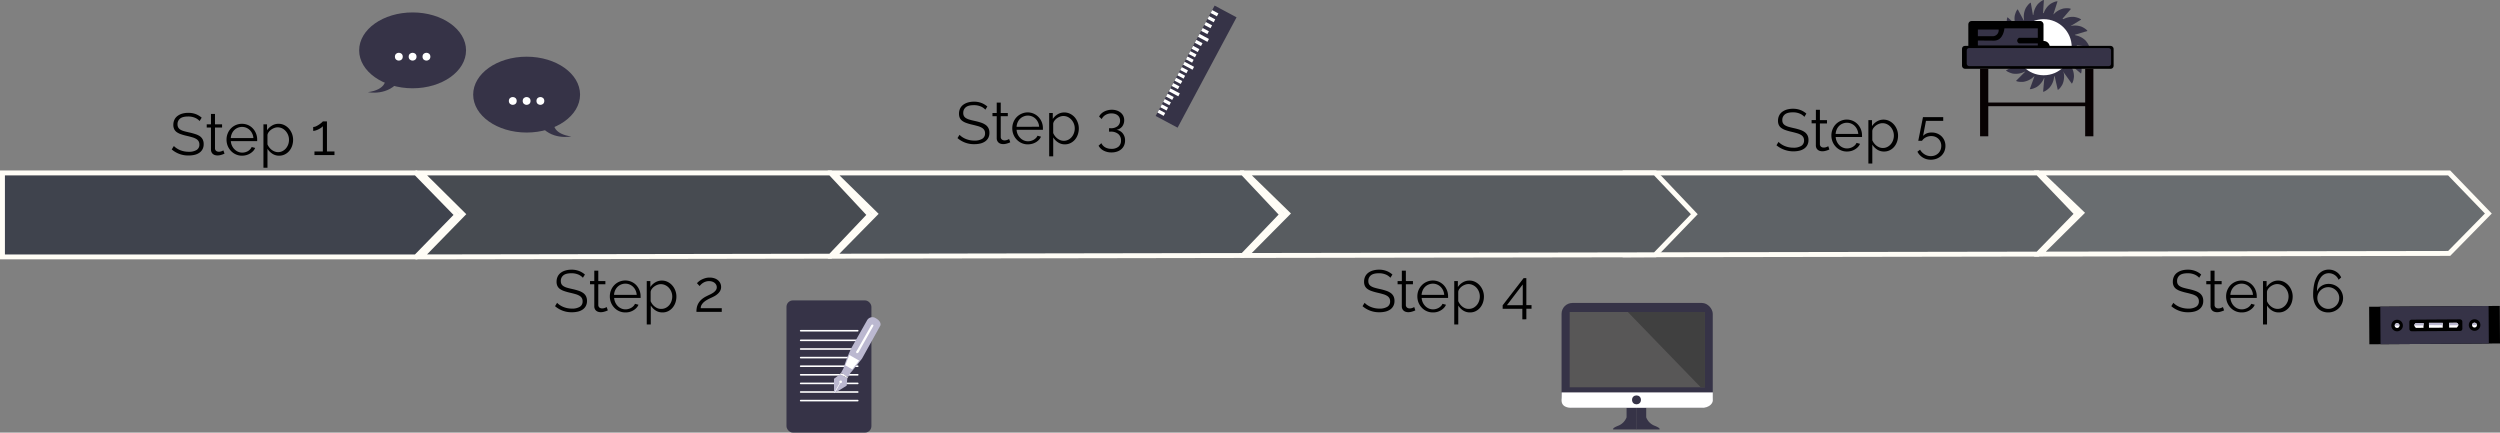 <svg xmlns="http://www.w3.org/2000/svg" viewBox="0 0 1524.05 263.73"><rect x="0" y="0" width="1524.05" height="263.73" fill="#808080" stroke="none"/><title>Asset 2</title><g id="Layer_2" data-name="Layer 2"><g id="Layer_1-2" data-name="Layer 1"><polygon points="253.61 156.61 278.57 131.02 253.61 105.43 1.5 105.43 1.5 156.61 253.61 156.61" fill="#3f434d" stroke="#fffdf6" stroke-miterlimit="10" stroke-width="3"/><polygon points="256.76 105.43 282.15 130.59 256.76 156.61 506.28 156.18 530.17 131.02 506.28 105.43 256.76 105.43" fill="#474b51" stroke="#fffdf6" stroke-miterlimit="10" stroke-width="3"/><polygon points="508.13 105.43 533.52 130.38 508.13 156.18 757.65 155.75 781.54 130.81 757.65 105.43 508.13 105.43" fill="#50555b" stroke="#fffdf6" stroke-miterlimit="10" stroke-width="3"/><polygon points="992.74 105.43 1018.14 129.96 992.74 155.33 1242.27 154.91 1266.15 130.38 1242.27 105.43 992.74 105.43" fill="#5e6266" stroke="#fffdf6" stroke-miterlimit="10" stroke-width="3"/><polygon points="759.48 105.43 784.87 130.16 759.48 155.75 1009 155.33 1032.89 130.59 1009 105.43 759.48 105.43" fill="#585c60" stroke="#fffdf6" stroke-miterlimit="10" stroke-width="3"/><polygon points="1243.54 105.43 1268.93 129.75 1243.54 154.91 1493.06 154.49 1516.95 130.17 1493.06 105.43 1243.54 105.43" fill="#696d70" stroke="#fffdf6" stroke-miterlimit="10" stroke-width="3"/><path d="M121.68,73.78a7.69,7.69,0,0,0-2.88-2,10.41,10.41,0,0,0-4.1-.76c-2.26,0-3.9.43-4.94,1.28a4.26,4.26,0,0,0-1.54,3.47,3.78,3.78,0,0,0,.41,1.89A3.64,3.64,0,0,0,109.91,79a9,9,0,0,0,2.21.94c.9.26,2,.52,3.19.79a34.88,34.88,0,0,1,3.69,1A10.65,10.65,0,0,1,121.79,83a5.65,5.65,0,0,1,1.76,2,6.08,6.08,0,0,1,.61,2.88,6.4,6.4,0,0,1-.68,3.06,6,6,0,0,1-1.91,2.16,8.31,8.31,0,0,1-2.91,1.28,15.45,15.45,0,0,1-3.71.41,15.24,15.24,0,0,1-10.26-3.7L106,89a9.09,9.09,0,0,0,1.64,1.37,12.16,12.16,0,0,0,2.12,1.14,13.73,13.73,0,0,0,2.5.75,14.18,14.18,0,0,0,2.81.27,8.73,8.73,0,0,0,4.77-1.1,3.68,3.68,0,0,0,1.71-3.33,3.74,3.74,0,0,0-.49-2,4.27,4.27,0,0,0-1.45-1.41,10.36,10.36,0,0,0-2.42-1c-1-.29-2.07-.58-3.34-.87s-2.52-.63-3.53-1a9.7,9.7,0,0,1-2.56-1.26,4.83,4.83,0,0,1-1.56-1.82,5.83,5.83,0,0,1-.53-2.61,7.28,7.28,0,0,1,.67-3.15,6.12,6.12,0,0,1,1.89-2.3,9.21,9.21,0,0,1,2.88-1.41,13.15,13.15,0,0,1,3.67-.48,12.71,12.71,0,0,1,4.56.77,12.44,12.44,0,0,1,3.61,2.18Z"/><path d="M136.87,93.65l-.63.29c-.27.12-.59.24-1,.36a9.91,9.91,0,0,1-1.23.32,6.64,6.64,0,0,1-1.44.14,5.4,5.4,0,0,1-1.51-.21,3.47,3.47,0,0,1-1.26-.67,3.15,3.15,0,0,1-.86-1.13,3.64,3.64,0,0,1-.33-1.59V77.74h-2.59V75.79h2.59V69.46h2.45v6.33h4.32v1.95h-4.32V90.48a2,2,0,0,0,.74,1.53,2.54,2.54,0,0,0,1.53.49,4.75,4.75,0,0,0,1.84-.34,9.24,9.24,0,0,0,1-.49Z"/><path d="M147.56,94.91a9,9,0,0,1-3.76-.78,9.12,9.12,0,0,1-3-2.12,9.94,9.94,0,0,1-2-3.11,10.12,10.12,0,0,1-.7-3.78,9.83,9.83,0,0,1,2.64-6.79,9.43,9.43,0,0,1,3-2.09,9.54,9.54,0,0,1,7.51,0,8.9,8.9,0,0,1,2.93,2.11,9.69,9.69,0,0,1,1.91,3.06,9.81,9.81,0,0,1,.69,3.67v.58a1.52,1.52,0,0,1,0,.39H140.72a8,8,0,0,0,.71,2.79A7.44,7.44,0,0,0,143,91.06a6.65,6.65,0,0,0,2.14,1.45,6.36,6.36,0,0,0,2.57.53,7,7,0,0,0,1.8-.25,7.44,7.44,0,0,0,1.66-.69A6.36,6.36,0,0,0,152.5,91a4.52,4.52,0,0,0,.93-1.39l2.13.58a6.28,6.28,0,0,1-1.23,1.89,8.81,8.81,0,0,1-1.83,1.47,9.18,9.18,0,0,1-2.31,1A10.3,10.3,0,0,1,147.56,94.91Zm6.92-10.73a7.59,7.59,0,0,0-.71-2.75,7.24,7.24,0,0,0-1.51-2.14,6.78,6.78,0,0,0-2.12-1.41,6.56,6.56,0,0,0-2.58-.5,6.68,6.68,0,0,0-2.59.5,6.75,6.75,0,0,0-2.14,1.41,7,7,0,0,0-1.48,2.16,8.16,8.16,0,0,0-.66,2.73Z"/><path d="M170.17,94.91A7.36,7.36,0,0,1,166,93.7a9.69,9.69,0,0,1-2.94-3v11.56H160.6V75.79h2.19v3.64a9.09,9.09,0,0,1,3-2.86,7.58,7.58,0,0,1,4-1.1,7.86,7.86,0,0,1,3.56.81,9.15,9.15,0,0,1,2.81,2.16,10.38,10.38,0,0,1,2.52,6.75,11.5,11.5,0,0,1-.61,3.74,9.52,9.52,0,0,1-1.75,3.1,8.35,8.35,0,0,1-2.7,2.1A7.59,7.59,0,0,1,170.17,94.91Zm-.68-2.16a5.87,5.87,0,0,0,2.75-.65,6.82,6.82,0,0,0,2.13-1.71A8,8,0,0,0,175.72,88a8.5,8.5,0,0,0,.46-2.79,7.76,7.76,0,0,0-.54-2.88,8,8,0,0,0-1.47-2.41A7,7,0,0,0,172,78.24a6.25,6.25,0,0,0-2.75-.61,5.49,5.49,0,0,0-2,.38,7.9,7.9,0,0,0-1.91,1,6.85,6.85,0,0,0-1.51,1.48,4,4,0,0,0-.78,1.78V88a8.82,8.82,0,0,0,1.1,1.88,8.18,8.18,0,0,0,1.51,1.49,7.32,7.32,0,0,0,1.82,1A5.77,5.77,0,0,0,169.49,92.75Z"/><path d="M203.9,92.32v2.23H191.7V92.32h5.11V76.91a3.75,3.75,0,0,1-1,.93,11.59,11.59,0,0,1-1.55.94,11,11,0,0,1-1.74.72,5.38,5.38,0,0,1-1.59.29V77.41a4.29,4.29,0,0,0,1.82-.46,14.24,14.24,0,0,0,1.87-1.08,16.92,16.92,0,0,0,1.5-1.16,3.05,3.05,0,0,0,.68-.72h2.52V92.32Z"/><path d="M600.69,66.86a7.92,7.92,0,0,0-2.88-2,10.61,10.61,0,0,0-4.11-.75c-2.25,0-3.9.42-4.93,1.27a4.3,4.3,0,0,0-1.55,3.48,3.78,3.78,0,0,0,.42,1.89,3.56,3.56,0,0,0,1.28,1.28,8.69,8.69,0,0,0,2.21.93c.9.27,2,.53,3.19.79a36.1,36.1,0,0,1,3.69,1,10.65,10.65,0,0,1,2.79,1.35,5.66,5.66,0,0,1,1.76,2,6.08,6.08,0,0,1,.61,2.88,6.52,6.52,0,0,1-.68,3.06,6.17,6.17,0,0,1-1.91,2.16,8.75,8.75,0,0,1-2.92,1.28,15.82,15.82,0,0,1-3.7.41,15.2,15.2,0,0,1-10.26-3.71l1.26-2a9.82,9.82,0,0,0,1.63,1.37,11.93,11.93,0,0,0,2.13,1.13,13,13,0,0,0,2.5.76,14.1,14.1,0,0,0,2.81.27,8.81,8.81,0,0,0,4.77-1.1,3.68,3.68,0,0,0,1.71-3.33,3.78,3.78,0,0,0-.49-2,4.19,4.19,0,0,0-1.46-1.4,10.08,10.08,0,0,0-2.41-1c-1-.28-2.07-.57-3.35-.86s-2.52-.64-3.52-1a9.7,9.7,0,0,1-2.56-1.26,4.94,4.94,0,0,1-1.57-1.82,6,6,0,0,1-.52-2.61,7.08,7.08,0,0,1,.67-3.15,6.12,6.12,0,0,1,1.89-2.3,8.8,8.8,0,0,1,2.88-1.41,13.14,13.14,0,0,1,3.67-.49,12.44,12.44,0,0,1,4.55.78,12.14,12.14,0,0,1,3.62,2.18Z"/><path d="M615.88,86.73c-.14.08-.35.17-.63.29s-.59.24-1,.36a11.93,11.93,0,0,1-1.23.33,7.33,7.33,0,0,1-1.44.14,5.35,5.35,0,0,1-1.51-.21,3.63,3.63,0,0,1-1.26-.67,3.24,3.24,0,0,1-.86-1.13,3.64,3.64,0,0,1-.33-1.59V70.82h-2.59V68.88h2.59V62.54h2.45v6.34h4.32v1.94h-4.32V83.57a2,2,0,0,0,.74,1.53,2.53,2.53,0,0,0,1.53.48,4.53,4.53,0,0,0,1.83-.34,9.41,9.41,0,0,0,1-.48Z"/><path d="M626.57,88a8.94,8.94,0,0,1-3.76-.78,9.12,9.12,0,0,1-3-2.12,9.88,9.88,0,0,1-2-3.12,10,10,0,0,1-.7-3.78,9.81,9.81,0,0,1,.7-3.72,9.5,9.5,0,0,1,1.94-3.06,9.28,9.28,0,0,1,3-2.09,9.11,9.11,0,0,1,10.44,2.11,9.64,9.64,0,0,1,1.91,3.06,9.77,9.77,0,0,1,.68,3.67v.57a1.71,1.71,0,0,1,0,.4H619.73a8,8,0,0,0,.7,2.79A7.78,7.78,0,0,0,622,84.14a6.83,6.83,0,0,0,2.15,1.46,6.35,6.35,0,0,0,2.57.52,6.57,6.57,0,0,0,1.8-.25,7.41,7.41,0,0,0,1.66-.68,6.07,6.07,0,0,0,1.36-1.06,4.68,4.68,0,0,0,.94-1.39l2.12.57a6.11,6.11,0,0,1-1.22,1.9,8.85,8.85,0,0,1-4.14,2.44A9.93,9.93,0,0,1,626.57,88Zm6.91-10.73a7.51,7.51,0,0,0-2.21-4.9,6.7,6.7,0,0,0-4.7-1.91A6.68,6.68,0,0,0,624,71a6.46,6.46,0,0,0-2.14,1.4,6.91,6.91,0,0,0-1.48,2.16,8.16,8.16,0,0,0-.66,2.74Z"/><path d="M649.18,88A7.44,7.44,0,0,1,645,86.79a9.58,9.58,0,0,1-2.94-3V95.3H639.6V68.88h2.2v3.64a9.12,9.12,0,0,1,3-2.87,7.63,7.63,0,0,1,4-1.09,7.87,7.87,0,0,1,3.57.81,9.24,9.24,0,0,1,2.81,2.15A10.08,10.08,0,0,1,657,74.64a10.32,10.32,0,0,1,.67,3.63,11.3,11.3,0,0,1-.62,3.75,9.5,9.5,0,0,1-1.74,3.1,8.49,8.49,0,0,1-2.7,2.1A7.62,7.62,0,0,1,649.18,88Zm-.68-2.16a5.9,5.9,0,0,0,2.75-.65,6.67,6.67,0,0,0,2.12-1.71,7.55,7.55,0,0,0,1.35-2.42,8.18,8.18,0,0,0,.47-2.79,7.83,7.83,0,0,0-.54-2.88A8.08,8.08,0,0,0,653.18,73,7.23,7.23,0,0,0,651,71.33a6.25,6.25,0,0,0-2.75-.61,5.65,5.65,0,0,0-2,.37,8.3,8.3,0,0,0-1.91,1,6.63,6.63,0,0,0-1.51,1.48,4,4,0,0,0-.78,1.78v5.76a8.75,8.75,0,0,0,1.1,1.87,7.34,7.34,0,0,0,1.51,1.49,7,7,0,0,0,1.82,1A5.77,5.77,0,0,0,648.5,85.84Z"/><path d="M680.64,79.14a5.91,5.91,0,0,1,3.8,2.16,6.71,6.71,0,0,1,1.42,4.35,7.27,7.27,0,0,1-.59,3,6.64,6.64,0,0,1-1.69,2.3A7.74,7.74,0,0,1,681,92.4a10.41,10.41,0,0,1-3.4.53,10,10,0,0,1-4.79-1.1,7.39,7.39,0,0,1-3.1-3l1.7-1.55a5.77,5.77,0,0,0,2.3,2.52,7.44,7.44,0,0,0,3.89.93,6.36,6.36,0,0,0,4.25-1.31,4.67,4.67,0,0,0,1.54-3.76,5,5,0,0,0-1.62-3.93A6.88,6.88,0,0,0,677,80.26h-.9V78.17h1a6.3,6.3,0,0,0,4.24-1.28,4.18,4.18,0,0,0,1.48-3.33,4.29,4.29,0,0,0-.4-1.91,3.89,3.89,0,0,0-1.09-1.38,4.74,4.74,0,0,0-1.66-.85,7.24,7.24,0,0,0-2.07-.29,7.06,7.06,0,0,0-3.62.92,5.91,5.91,0,0,0-2.36,2.54l-1.58-1.51a5.77,5.77,0,0,1,1.22-1.71,7.88,7.88,0,0,1,1.8-1.32,9.62,9.62,0,0,1,2.24-.84,10,10,0,0,1,2.52-.31,9.55,9.55,0,0,1,3,.47,7.35,7.35,0,0,1,2.39,1.31,5.91,5.91,0,0,1,1.57,2,6.09,6.09,0,0,1,.56,2.62,6.5,6.5,0,0,1-.33,2.07,5.75,5.75,0,0,1-.93,1.77,5.34,5.34,0,0,1-1.5,1.29A5.2,5.2,0,0,1,680.64,79.14Z"/><path d="M1100,71.24a7.69,7.69,0,0,0-2.88-2,10.42,10.42,0,0,0-4.11-.76c-2.25,0-3.9.43-4.93,1.28a4.27,4.27,0,0,0-1.55,3.47,3.78,3.78,0,0,0,.42,1.89,3.61,3.61,0,0,0,1.27,1.28,9.31,9.31,0,0,0,2.22.94c.9.26,2,.52,3.18.79a34.88,34.88,0,0,1,3.69,1,10.35,10.35,0,0,1,2.79,1.35,5.59,5.59,0,0,1,1.77,2,6.08,6.08,0,0,1,.61,2.88,6.52,6.52,0,0,1-.68,3.06,6.1,6.1,0,0,1-1.91,2.16,8.55,8.55,0,0,1-2.92,1.28,16.29,16.29,0,0,1-14-3.29l1.26-2.06a10.34,10.34,0,0,0,1.64,1.37,12.64,12.64,0,0,0,2.13,1.14,13.73,13.73,0,0,0,2.5.75,14.1,14.1,0,0,0,2.81.27,8.73,8.73,0,0,0,4.77-1.1,3.68,3.68,0,0,0,1.71-3.33,3.83,3.83,0,0,0-.49-2,4.21,4.21,0,0,0-1.46-1.41,10.27,10.27,0,0,0-2.41-1c-1-.29-2.08-.58-3.35-.87s-2.52-.63-3.53-1a9.63,9.63,0,0,1-2.55-1.26,4.86,4.86,0,0,1-1.57-1.82,5.84,5.84,0,0,1-.52-2.61,7.14,7.14,0,0,1,.67-3.15,6.12,6.12,0,0,1,1.89-2.3,9,9,0,0,1,2.88-1.41,13.1,13.1,0,0,1,3.67-.48,12.65,12.65,0,0,1,4.55.77,12.27,12.27,0,0,1,3.62,2.18Z"/><path d="M1115.23,91.11l-.63.29q-.42.18-1,.36a11.83,11.83,0,0,1-1.22.32,6.77,6.77,0,0,1-1.44.14,5.35,5.35,0,0,1-1.51-.21,3.63,3.63,0,0,1-1.26-.67,3.39,3.39,0,0,1-.87-1.13,3.79,3.79,0,0,1-.32-1.59V75.2h-2.59v-2H1107V66.92h2.45v6.33h4.32v2h-4.32V87.94a1.92,1.92,0,0,0,.74,1.53,2.54,2.54,0,0,0,1.53.49,4.56,4.56,0,0,0,1.83-.35,7.72,7.72,0,0,0,1-.48Z"/><path d="M1125.92,92.37a8.94,8.94,0,0,1-3.76-.78,9.12,9.12,0,0,1-3-2.12,9.77,9.77,0,0,1-2-3.11,10.12,10.12,0,0,1-.71-3.78,9.9,9.9,0,0,1,.71-3.73,9.55,9.55,0,0,1,1.94-3.06,9.28,9.28,0,0,1,3-2.09,9.13,9.13,0,0,1,10.44,2.11,9.85,9.85,0,0,1,2.59,6.73v.58a1.67,1.67,0,0,1,0,.39h-16.06a7.83,7.83,0,0,0,2.23,5,6.76,6.76,0,0,0,2.14,1.45,6.4,6.4,0,0,0,2.58.53,6.58,6.58,0,0,0,1.8-.26,6.73,6.73,0,0,0,1.65-.68,6.13,6.13,0,0,0,1.37-1.06,4.55,4.55,0,0,0,.94-1.39l2.12.58a6.25,6.25,0,0,1-1.22,1.89,8.62,8.62,0,0,1-1.84,1.47,9.11,9.11,0,0,1-2.3,1A10.36,10.36,0,0,1,1125.92,92.37Zm6.91-10.73a7.57,7.57,0,0,0-2.21-4.9,6.68,6.68,0,0,0-2.13-1.4,6.51,6.51,0,0,0-2.57-.5,6.64,6.64,0,0,0-2.59.5,6.77,6.77,0,0,0-2.15,1.4,6.88,6.88,0,0,0-1.47,2.16,8.48,8.48,0,0,0-.67,2.74Z"/><path d="M1148.53,92.37a7.37,7.37,0,0,1-4.2-1.21,9.55,9.55,0,0,1-2.93-3V99.68H1139V73.25h2.2v3.64a8.9,8.9,0,0,1,3-2.86,7.54,7.54,0,0,1,4-1.1,7.83,7.83,0,0,1,3.56.81,9.15,9.15,0,0,1,2.81,2.16,10.05,10.05,0,0,1,1.86,3.11,10.32,10.32,0,0,1,.66,3.64,11.24,11.24,0,0,1-.61,3.74,9.69,9.69,0,0,1-1.74,3.1,8.35,8.35,0,0,1-2.7,2.1A7.65,7.65,0,0,1,1148.53,92.37Zm-.69-2.16a5.91,5.91,0,0,0,2.76-.65,6.78,6.78,0,0,0,2.12-1.71,7.61,7.61,0,0,0,1.35-2.41,8.51,8.51,0,0,0,.47-2.79,7.92,7.92,0,0,0-2-5.29,7,7,0,0,0-2.21-1.66,6.25,6.25,0,0,0-2.75-.61,5.54,5.54,0,0,0-2,.38,8.09,8.09,0,0,0-1.91,1,7.07,7.07,0,0,0-1.51,1.48,3.9,3.9,0,0,0-.77,1.78v5.76a8.35,8.35,0,0,0,1.1,1.87,7.4,7.4,0,0,0,1.51,1.5,7.15,7.15,0,0,0,1.82,1A5.76,5.76,0,0,0,1147.84,90.21Z"/><path d="M1177.61,80.78a8.81,8.81,0,0,1,3.28.59,8.17,8.17,0,0,1,2.65,1.67,7.83,7.83,0,0,1,1.78,2.58,8.19,8.19,0,0,1,.65,3.29,8.55,8.55,0,0,1-.7,3.48,8,8,0,0,1-1.91,2.66,8.89,8.89,0,0,1-2.83,1.71,10.15,10.15,0,0,1-6.07.27,8.8,8.8,0,0,1-2.28-1,9.08,9.08,0,0,1-1.89-1.55,8.2,8.2,0,0,1-1.39-2l1.62-1.23a7.85,7.85,0,0,0,2.76,2.85,7.13,7.13,0,0,0,3.83,1.08,6.8,6.8,0,0,0,2.49-.45,6.21,6.21,0,0,0,2-1.28,5.71,5.71,0,0,0,1.35-2,6.51,6.51,0,0,0,.49-2.52,6.16,6.16,0,0,0-.47-2.43,5.7,5.7,0,0,0-1.3-1.89,5.83,5.83,0,0,0-1.94-1.23,6.83,6.83,0,0,0-2.41-.43,7.15,7.15,0,0,0-3.19.74,6.12,6.12,0,0,0-2.43,2.14h-2.27c0-.14.09-.47.18-1l.36-1.8c.15-.7.3-1.47.47-2.32s.34-1.71.5-2.58c.41-2,.86-4.26,1.34-6.73h12.35v2.27h-10.52l-1.76,9.18a6.5,6.5,0,0,1,2.28-1.57A7.74,7.74,0,0,1,1177.61,80.78Z"/><path d="M355.35,169.33a7.92,7.92,0,0,0-2.88-2,10.59,10.59,0,0,0-4.1-.75q-3.39,0-4.93,1.27a4.26,4.26,0,0,0-1.55,3.48,3.89,3.89,0,0,0,.41,1.89,3.64,3.64,0,0,0,1.28,1.28,8.84,8.84,0,0,0,2.21.93c.9.27,2,.53,3.19.79a34.76,34.76,0,0,1,3.69,1,10.65,10.65,0,0,1,2.79,1.35,5.59,5.59,0,0,1,1.77,2,6.2,6.2,0,0,1,.61,2.88,6.46,6.46,0,0,1-.69,3.06,6.14,6.14,0,0,1-1.9,2.16,8.75,8.75,0,0,1-2.92,1.28,16,16,0,0,1-3.71.41,15.25,15.25,0,0,1-10.26-3.71l1.26-2.05a9.91,9.91,0,0,0,1.64,1.37,11.5,11.5,0,0,0,2.12,1.13,13.22,13.22,0,0,0,2.5.76,14.18,14.18,0,0,0,2.81.27,8.81,8.81,0,0,0,4.77-1.1,3.68,3.68,0,0,0,1.71-3.33,3.87,3.87,0,0,0-.48-2,4.19,4.19,0,0,0-1.46-1.4,10.26,10.26,0,0,0-2.41-1c-1-.29-2.08-.57-3.35-.86s-2.52-.64-3.53-1a9.7,9.7,0,0,1-2.56-1.26,5,5,0,0,1-1.56-1.82,5.87,5.87,0,0,1-.52-2.61,7.21,7.21,0,0,1,.66-3.15,6.34,6.34,0,0,1,1.89-2.31,9,9,0,0,1,2.88-1.4,13.19,13.19,0,0,1,3.67-.49,12.45,12.45,0,0,1,4.56.78,12.06,12.06,0,0,1,3.62,2.18Z"/><path d="M370.54,189.2c-.14.08-.35.17-.63.29s-.59.24-1,.36a12.42,12.42,0,0,1-1.22.33,7.48,7.48,0,0,1-1.44.14,5.08,5.08,0,0,1-1.52-.22,3.45,3.45,0,0,1-1.26-.66,3.3,3.3,0,0,1-.86-1.14,3.57,3.57,0,0,1-.32-1.58V173.29h-2.6v-1.94h2.6V165h2.44v6.34h4.32v1.94h-4.32V186a2,2,0,0,0,.74,1.53,2.58,2.58,0,0,0,1.53.48,4.58,4.58,0,0,0,1.84-.34,8,8,0,0,0,1-.49Z"/><path d="M381.24,190.46a9,9,0,0,1-3.77-.77,9.27,9.27,0,0,1-3-2.12,9.88,9.88,0,0,1-2-3.12,10,10,0,0,1-.7-3.78,9.81,9.81,0,0,1,.7-3.72,9.53,9.53,0,0,1,1.95-3.06A9.34,9.34,0,0,1,385,171.8a9,9,0,0,1,2.94,2.1,10,10,0,0,1,2.59,6.74v.57a1.24,1.24,0,0,1,0,.4H374.4a7.75,7.75,0,0,0,.7,2.79,7.4,7.4,0,0,0,1.53,2.21,6.79,6.79,0,0,0,2.14,1.46,6.35,6.35,0,0,0,2.57.52,6.57,6.57,0,0,0,1.8-.25,7.7,7.7,0,0,0,1.66-.68,6.41,6.41,0,0,0,1.37-1.07,4.42,4.42,0,0,0,.93-1.38l2.13.57a6.16,6.16,0,0,1-1.23,1.89,8.3,8.3,0,0,1-1.83,1.48,9.16,9.16,0,0,1-2.31,1A9.86,9.86,0,0,1,381.24,190.46Zm6.91-10.72a7.69,7.69,0,0,0-.7-2.76,7.4,7.4,0,0,0-1.52-2.14,6.58,6.58,0,0,0-2.12-1.4,6.51,6.51,0,0,0-2.57-.51,6.7,6.7,0,0,0-2.6.51,6.56,6.56,0,0,0-2.14,1.4A6.88,6.88,0,0,0,375,177a7.94,7.94,0,0,0-.67,2.74Z"/><path d="M403.84,190.46a7.43,7.43,0,0,1-4.19-1.2,9.66,9.66,0,0,1-2.93-3v11.55h-2.45V171.35h2.19V175a9.19,9.19,0,0,1,3-2.86,7.7,7.7,0,0,1,4-1.1,7.86,7.86,0,0,1,3.56.81,9.15,9.15,0,0,1,2.81,2.16,10,10,0,0,1,1.85,3.12,10.06,10.06,0,0,1,.67,3.63,11.34,11.34,0,0,1-.61,3.75,9.48,9.48,0,0,1-1.75,3.09,8.31,8.31,0,0,1-2.7,2.11A7.59,7.59,0,0,1,403.84,190.46Zm-.68-2.16a5.84,5.84,0,0,0,2.75-.64A7.11,7.11,0,0,0,408,186a7.66,7.66,0,0,0,1.35-2.42,8.51,8.51,0,0,0,.47-2.79,7.83,7.83,0,0,0-.54-2.88,8.11,8.11,0,0,0-1.48-2.41,6.92,6.92,0,0,0-2.21-1.65,6.3,6.3,0,0,0-2.76-.62,5.71,5.71,0,0,0-2,.38,8.13,8.13,0,0,0-1.91,1,6.63,6.63,0,0,0-1.51,1.48,3.85,3.85,0,0,0-.77,1.78v5.76a8.54,8.54,0,0,0,1.09,1.87,7.65,7.65,0,0,0,1.52,1.49,7.26,7.26,0,0,0,1.81,1A5.77,5.77,0,0,0,403.16,188.3Z"/><path d="M424.54,190.1a14.79,14.79,0,0,1,.22-2.46,8.53,8.53,0,0,1,.85-2.47,9.32,9.32,0,0,1,1.8-2.36,13.16,13.16,0,0,1,3.11-2.14c.7-.36,1.42-.71,2.18-1.06a15.5,15.5,0,0,0,2.09-1.17,6.64,6.64,0,0,0,1.56-1.46,3,3,0,0,0,.61-1.89,3.3,3.3,0,0,0-.3-1.35,3.79,3.79,0,0,0-.9-1.19,4.7,4.7,0,0,0-1.48-.84,5.91,5.91,0,0,0-2.07-.33,6.08,6.08,0,0,0-2.12.35,7,7,0,0,0-1.64.81,7.2,7.2,0,0,0-1.21,1c-.33.34-.58.63-.75.84l-1.62-1.76c.14-.15.42-.41.83-.79a8.51,8.51,0,0,1,1.6-1.16,12.91,12.91,0,0,1,2.32-1,9.3,9.3,0,0,1,3-.45,9,9,0,0,1,2.95.45,6.54,6.54,0,0,1,2.2,1.24,5.31,5.31,0,0,1,1.36,1.82,5,5,0,0,1,.47,2.14,4.83,4.83,0,0,1-.65,2.56,7.18,7.18,0,0,1-1.6,1.87,10.86,10.86,0,0,1-2,1.35c-.72.37-1.37.69-1.95.95q-1.14.51-2.25,1.14a12.64,12.64,0,0,0-2,1.38,7.29,7.29,0,0,0-1.42,1.69,4,4,0,0,0-.56,2.09H440v2.23Z"/><path d="M847.62,169.33a7.92,7.92,0,0,0-2.88-2,10.56,10.56,0,0,0-4.1-.75q-3.39,0-4.93,1.27a4.29,4.29,0,0,0-1.55,3.48,3.89,3.89,0,0,0,.41,1.89,3.73,3.73,0,0,0,1.28,1.28,8.93,8.93,0,0,0,2.22.93c.9.27,2,.53,3.18.79a34.76,34.76,0,0,1,3.69,1,10.65,10.65,0,0,1,2.79,1.35,5.59,5.59,0,0,1,1.77,2,6.2,6.2,0,0,1,.61,2.88,6.46,6.46,0,0,1-.69,3.06,6.14,6.14,0,0,1-1.9,2.16,8.75,8.75,0,0,1-2.92,1.28,15.91,15.91,0,0,1-3.71.41,15.25,15.25,0,0,1-10.26-3.71l1.26-2.05a9.91,9.91,0,0,0,1.64,1.37,11.83,11.83,0,0,0,2.12,1.13,13.1,13.1,0,0,0,2.51.76,14,14,0,0,0,2.8.27,8.81,8.81,0,0,0,4.77-1.1,3.68,3.68,0,0,0,1.71-3.33,3.87,3.87,0,0,0-.48-2,4.19,4.19,0,0,0-1.46-1.4,10.26,10.26,0,0,0-2.41-1c-1-.29-2.08-.57-3.35-.86s-2.52-.64-3.53-1a9.48,9.48,0,0,1-2.55-1.26,4.94,4.94,0,0,1-1.57-1.82,5.87,5.87,0,0,1-.52-2.61,7.21,7.21,0,0,1,.66-3.15,6.34,6.34,0,0,1,1.89-2.31,9,9,0,0,1,2.88-1.4,13.21,13.21,0,0,1,3.68-.49,12.44,12.44,0,0,1,4.55.78,12.06,12.06,0,0,1,3.62,2.18Z"/><path d="M862.82,189.2c-.15.08-.36.17-.63.29s-.6.24-1,.36a12.42,12.42,0,0,1-1.22.33,7.48,7.48,0,0,1-1.44.14,5,5,0,0,1-1.51-.22,3.45,3.45,0,0,1-1.26-.66,3.33,3.33,0,0,1-.87-1.14,3.71,3.71,0,0,1-.32-1.58V173.29H852v-1.94h2.59V165h2.45v6.34h4.32v1.94h-4.32V186a2,2,0,0,0,.73,1.53,2.58,2.58,0,0,0,1.53.48,4.58,4.58,0,0,0,1.84-.34,8,8,0,0,0,1-.49Z"/><path d="M873.51,190.46a8.94,8.94,0,0,1-3.76-.77,9.27,9.27,0,0,1-3-2.12,9.9,9.9,0,0,1-2-3.12,10.24,10.24,0,0,1-.7-3.78,10,10,0,0,1,.7-3.72,9.53,9.53,0,0,1,2-3.06,9.12,9.12,0,0,1,3-2.09,9.16,9.16,0,0,1,10.44,2.1,9.85,9.85,0,0,1,2.59,6.74v.57a1.24,1.24,0,0,1,0,.4H866.67a7.78,7.78,0,0,0,2.23,5,6.79,6.79,0,0,0,2.14,1.46,6.4,6.4,0,0,0,2.58.52,6.57,6.57,0,0,0,1.8-.25,7.62,7.62,0,0,0,1.65-.68,6.17,6.17,0,0,0,1.37-1.07,4.64,4.64,0,0,0,.94-1.38l2.12.57a6.32,6.32,0,0,1-1.22,1.89,8.36,8.36,0,0,1-1.84,1.48,9.09,9.09,0,0,1-2.3,1A9.93,9.93,0,0,1,873.51,190.46Zm6.91-10.72a7.69,7.69,0,0,0-.7-2.76,7.57,7.57,0,0,0-1.51-2.14,6.62,6.62,0,0,0-2.13-1.4,6.51,6.51,0,0,0-2.57-.51,6.84,6.84,0,0,0-4.74,1.91A6.88,6.88,0,0,0,867.3,177a8.17,8.17,0,0,0-.67,2.74Z"/><path d="M896.12,190.46a7.44,7.44,0,0,1-4.2-1.2,9.66,9.66,0,0,1-2.93-3v11.55h-2.45V171.35h2.2V175a9.06,9.06,0,0,1,3-2.86,7.7,7.7,0,0,1,4-1.1,7.83,7.83,0,0,1,3.56.81,9.15,9.15,0,0,1,2.81,2.16,10.29,10.29,0,0,1,2.52,6.75,11.34,11.34,0,0,1-.61,3.75,9.48,9.48,0,0,1-1.75,3.09,8.31,8.31,0,0,1-2.7,2.11A7.57,7.57,0,0,1,896.12,190.46Zm-.69-2.16a5.91,5.91,0,0,0,2.76-.64,7.2,7.2,0,0,0,2.12-1.71,7.66,7.66,0,0,0,1.35-2.42,8.51,8.51,0,0,0,.47-2.79,7.92,7.92,0,0,0-2-5.29,6.92,6.92,0,0,0-2.21-1.65,6.27,6.27,0,0,0-2.76-.62,5.76,5.76,0,0,0-2,.38,8.13,8.13,0,0,0-1.91,1,6.84,6.84,0,0,0-1.51,1.48,3.85,3.85,0,0,0-.77,1.78v5.76a8.58,8.58,0,0,0,1.1,1.87A7.35,7.35,0,0,0,891.6,187a7.15,7.15,0,0,0,1.82,1A5.72,5.72,0,0,0,895.43,188.3Z"/><path d="M928.05,194.68v-6.41h-12v-2.16l12.78-16.56h1.66V186h3.16v2.23H930.5v6.41Zm-9.4-8.64h9.65V173.4Z"/><path d="M1340.66,169.33a7.92,7.92,0,0,0-2.88-2,10.59,10.59,0,0,0-4.1-.75c-2.26,0-3.9.42-4.94,1.27a4.28,4.28,0,0,0-1.54,3.48,3.78,3.78,0,0,0,.41,1.89,3.64,3.64,0,0,0,1.28,1.28,8.84,8.84,0,0,0,2.21.93c.9.27,2,.53,3.19.79a34.76,34.76,0,0,1,3.69,1,10.65,10.65,0,0,1,2.79,1.35,5.56,5.56,0,0,1,1.76,2,6.08,6.08,0,0,1,.61,2.88,6.45,6.45,0,0,1-.68,3.06,6.17,6.17,0,0,1-1.91,2.16,8.6,8.6,0,0,1-2.91,1.28,16,16,0,0,1-3.71.41,15.25,15.25,0,0,1-10.26-3.71l1.26-2.05a9.52,9.52,0,0,0,1.64,1.37,11.5,11.5,0,0,0,2.12,1.13,13,13,0,0,0,2.5.76,14.18,14.18,0,0,0,2.81.27,8.81,8.81,0,0,0,4.77-1.1,3.68,3.68,0,0,0,1.71-3.33,3.78,3.78,0,0,0-.49-2,4.15,4.15,0,0,0-1.45-1.4,10.35,10.35,0,0,0-2.42-1c-1-.29-2.07-.57-3.34-.86s-2.52-.64-3.53-1a9.7,9.7,0,0,1-2.56-1.26,4.91,4.91,0,0,1-1.56-1.82,5.86,5.86,0,0,1-.53-2.61,7.22,7.22,0,0,1,.67-3.15,6.15,6.15,0,0,1,1.89-2.31,9,9,0,0,1,2.88-1.4,13.14,13.14,0,0,1,3.67-.49,12.49,12.49,0,0,1,4.56.78,12.06,12.06,0,0,1,3.62,2.18Z"/><path d="M1355.85,189.2c-.14.08-.35.17-.63.29s-.59.24-1,.36a11.93,11.93,0,0,1-1.23.33,7.33,7.33,0,0,1-1.44.14,5.06,5.06,0,0,1-1.51-.22,3.45,3.45,0,0,1-1.26-.66,3.18,3.18,0,0,1-.86-1.14,3.57,3.57,0,0,1-.33-1.58V173.29h-2.59v-1.94h2.59V165h2.45v6.34h4.32v1.94h-4.32V186a2,2,0,0,0,.74,1.53,2.53,2.53,0,0,0,1.53.48,4.58,4.58,0,0,0,1.84-.34,7.61,7.61,0,0,0,1-.49Z"/><path d="M1366.54,190.46a9,9,0,0,1-3.76-.77,9.27,9.27,0,0,1-3-2.12,9.88,9.88,0,0,1-2-3.12,10,10,0,0,1-.7-3.78,9.81,9.81,0,0,1,.7-3.72,9.67,9.67,0,0,1,1.94-3.06,9.12,9.12,0,0,1,3-2.09,9.43,9.43,0,0,1,7.51,0,8.88,8.88,0,0,1,2.93,2.1,9.69,9.69,0,0,1,1.91,3.06,9.87,9.87,0,0,1,.69,3.68v.57a1.62,1.62,0,0,1,0,.4H1359.7a8,8,0,0,0,.71,2.79,7.4,7.4,0,0,0,1.53,2.21,6.67,6.67,0,0,0,2.14,1.46,6.35,6.35,0,0,0,2.57.52,6.57,6.57,0,0,0,1.8-.25,7.92,7.92,0,0,0,1.66-.68,6.41,6.41,0,0,0,1.37-1.07,4.6,4.6,0,0,0,.93-1.38l2.13.57a6.16,6.16,0,0,1-1.23,1.89,8.54,8.54,0,0,1-1.83,1.48,9.16,9.16,0,0,1-2.31,1A9.88,9.88,0,0,1,1366.54,190.46Zm6.92-10.72a7.69,7.69,0,0,0-.71-2.76,7.38,7.38,0,0,0-1.51-2.14,6.7,6.7,0,0,0-4.7-1.91,6.68,6.68,0,0,0-2.59.51,6.56,6.56,0,0,0-2.14,1.4,7.08,7.08,0,0,0-1.48,2.16,8.16,8.16,0,0,0-.66,2.74Z"/><path d="M1389.15,190.46a7.43,7.43,0,0,1-4.19-1.2,9.8,9.8,0,0,1-2.94-3v11.55h-2.44V171.35h2.19V175a9.19,9.19,0,0,1,3-2.86,7.67,7.67,0,0,1,4-1.1,7.86,7.86,0,0,1,3.56.81,9.15,9.15,0,0,1,2.81,2.16,10,10,0,0,1,1.85,3.12,10.06,10.06,0,0,1,.67,3.63,11.61,11.61,0,0,1-.61,3.75,9.48,9.48,0,0,1-1.75,3.09,8.52,8.52,0,0,1-2.7,2.11A7.59,7.59,0,0,1,1389.15,190.46Zm-.68-2.16a5.87,5.87,0,0,0,2.75-.64,7.11,7.11,0,0,0,2.13-1.71,8.07,8.07,0,0,0,1.35-2.42,8.5,8.5,0,0,0,.46-2.79,7.83,7.83,0,0,0-.54-2.88,8.08,8.08,0,0,0-1.47-2.41,7,7,0,0,0-2.22-1.65,6.26,6.26,0,0,0-2.75-.62,5.71,5.71,0,0,0-2,.38,7.93,7.93,0,0,0-1.91,1,6.63,6.63,0,0,0-1.51,1.48,4,4,0,0,0-.78,1.78v5.76a9,9,0,0,0,1.1,1.87,7.88,7.88,0,0,0,1.51,1.49,7.32,7.32,0,0,0,1.82,1A5.77,5.77,0,0,0,1388.47,188.3Z"/><path d="M1428.39,181.68a8.47,8.47,0,0,1-.7,3.44,8.66,8.66,0,0,1-1.93,2.79,9,9,0,0,1-2.88,1.87,9.14,9.14,0,0,1-3.56.68,9.23,9.23,0,0,1-3.71-.73,8.35,8.35,0,0,1-2.9-2.11,9.9,9.9,0,0,1-1.89-3.37,13.91,13.91,0,0,1-.68-4.48,30.09,30.09,0,0,1,.68-6.78,15.46,15.46,0,0,1,1.93-4.83,8.24,8.24,0,0,1,3-2.86,8,8,0,0,1,3.85-.94,8.42,8.42,0,0,1,4.57,1.26,8,8,0,0,1,3.06,3.5l-1.58,1.44a6.45,6.45,0,0,0-6-4,5.68,5.68,0,0,0-2.88.76,6.56,6.56,0,0,0-2.21,2.18A11.81,11.81,0,0,0,1413,173a19.34,19.34,0,0,0-.52,4.71,6.77,6.77,0,0,1,2.71-3.38,7.85,7.85,0,0,1,4.38-1.26,8.87,8.87,0,0,1,6.23,2.5,8.69,8.69,0,0,1,1.87,2.76A8.5,8.5,0,0,1,1428.39,181.68Zm-9,6.62a6.43,6.43,0,0,0,2.58-.52,7,7,0,0,0,2.12-1.42,6.59,6.59,0,0,0,1.44-2.11,6.35,6.35,0,0,0,.52-2.57,6.2,6.2,0,0,0-.54-2.57,6.65,6.65,0,0,0-1.46-2.11,7,7,0,0,0-2.12-1.42,6.64,6.64,0,0,0-5.15,0,7,7,0,0,0-2.12,1.42,6.59,6.59,0,0,0-1.44,2.11,6.35,6.35,0,0,0-.52,2.57,6.16,6.16,0,0,0,.54,2.56,7.11,7.11,0,0,0,1.45,2.1,6.91,6.91,0,0,0,2.13,1.44A6.35,6.35,0,0,0,1419.39,188.3Z"/><path d="M235,48.59s.37,6.07-10.7,7.59c0,0,12.61,2.66,19.49-7.59S235,48.59,235,48.59Z" fill="#363347"/><ellipse cx="251.53" cy="30.7" rx="32.58" ry="23.12" fill="#363347"/><circle cx="243.14" cy="34.56" r="2.39" fill="#fff"/><circle cx="251.53" cy="34.56" r="2.39" fill="#fff"/><circle cx="259.97" cy="34.56" r="2.39" fill="#fff"/><path d="M337.57,75.58s-.36,6.08,10.7,7.6c0,0-12.6,2.66-19.48-7.6S337.57,75.58,337.57,75.58Z" fill="#363347"/><ellipse cx="321.04" cy="57.68" rx="32.58" ry="23.12" fill="#363347"/><circle cx="329.43" cy="61.54" r="2.39" fill="#fff"/><circle cx="321.04" cy="61.54" r="2.39" fill="#fff"/><circle cx="312.6" cy="61.54" r="2.39" fill="#fff"/><rect x="479.45" y="183.13" width="51.78" height="80.59" rx="3.93" ry="3.93" fill="#363347"/><path d="M488.13,201.13h34.74a.49.49,0,0,1,.5.49h0a.49.49,0,0,1-.5.49H488.13a.49.49,0,0,1-.49-.49h0A.49.49,0,0,1,488.13,201.13Z" fill="#fff"/><path d="M488.13,207h34.74a.49.49,0,0,1,.5.49h0a.49.49,0,0,1-.5.49H488.13a.49.49,0,0,1-.49-.49h0A.49.49,0,0,1,488.13,207Z" fill="#fff"/><path d="M488.13,212.27h34.74a.49.49,0,0,1,.5.49h0a.49.49,0,0,1-.5.49H488.13a.49.49,0,0,1-.49-.49h0A.49.49,0,0,1,488.13,212.27Z" fill="#fff"/><path d="M488.13,217.51h34.74a.5.5,0,0,1,.5.5h0a.49.49,0,0,1-.5.49H488.13a.49.49,0,0,1-.49-.49h0A.49.49,0,0,1,488.13,217.51Z" fill="#fff"/><path d="M488.13,222.76h34.74a.49.49,0,0,1,.5.49h0a.49.49,0,0,1-.5.49H488.13a.49.49,0,0,1-.49-.49h0A.49.49,0,0,1,488.13,222.76Z" fill="#fff"/><path d="M488.13,228h34.74a.49.49,0,0,1,.5.49h0a.49.49,0,0,1-.5.49H488.13a.49.49,0,0,1-.49-.49h0A.49.49,0,0,1,488.13,228Z" fill="#fff"/><path d="M488.13,233.25h34.74a.49.49,0,0,1,.5.49h0a.49.49,0,0,1-.5.49H488.13a.49.49,0,0,1-.49-.49h0A.49.49,0,0,1,488.13,233.25Z" fill="#fff"/><path d="M488.13,238.49h34.74a.49.49,0,0,1,.5.49h0a.49.49,0,0,1-.5.49H488.13a.49.49,0,0,1-.49-.49h0A.49.49,0,0,1,488.13,238.49Z" fill="#fff"/><path d="M488.13,243.73h34.74a.5.5,0,0,1,.5.5h0a.49.49,0,0,1-.5.49H488.13a.49.49,0,0,1-.49-.49h0A.49.49,0,0,1,488.13,243.73Z" fill="#fff"/><path d="M512.69,227.35l1.57-2.93a79.72,79.72,0,0,1,4.91-12.52l9.39-16.59a3.72,3.72,0,0,1,5.43-1.25c3.65,2.09,2.71,4.38,2.71,4.38l-11.17,20.12s-4.38,5.76-7.08,8.79l-1.46,2.5Z" fill="#bbb8d0"/><polygon points="512.17 228.08 508.42 230.9 508.42 239.24 508.89 239.56 516.14 235.12 516.56 230.48 512.17 228.08" fill="#bbb8d0"/><path d="M508.52,239.35l3.39-5.85s-1-1.77,1-1.51c0,0,1.32,1.36-.62,1.57l-3.45,6.1Z" fill="#fff"/><polygon points="512.12 227.97 512.59 227.45 516.87 229.85 516.61 230.53 512.12 227.97" fill="#fff"/><polygon points="515.3 222.71 517.75 216.39 523.75 219.83 519.53 225.16 515.3 222.71" fill="#fff"/><path d="M522.29,213.84l8.77-15.45a.83.83,0,0,1,1.08-.47h0c.84.26-.26,1.72-.26,1.72l-8.4,15a1.31,1.31,0,0,1-1.2.68S521.46,214.72,522.29,213.84Z" fill="#fff"/><rect x="691.05" y="33.05" width="76.28" height="15.17" transform="translate(349.65 664.59) rotate(-61.88)" fill="#363347"/><line x1="742.3" y1="9.07" x2="738.53" y2="7.05" fill="none" stroke="#fff" stroke-miterlimit="10" stroke-width="2"/><line x1="740.36" y1="12.69" x2="736.6" y2="10.68" fill="none" stroke="#fff" stroke-miterlimit="10" stroke-width="2"/><line x1="738.43" y1="16.32" x2="734.66" y2="14.31" fill="none" stroke="#fff" stroke-miterlimit="10" stroke-width="2"/><line x1="736.49" y1="19.95" x2="732.72" y2="17.94" fill="none" stroke="#fff" stroke-miterlimit="10" stroke-width="2"/><line x1="736.53" y1="24.63" x2="730.78" y2="21.56" fill="none" stroke="#fff" stroke-miterlimit="10" stroke-width="2"/><line x1="732.61" y1="27.2" x2="728.84" y2="25.19" fill="none" stroke="#fff" stroke-miterlimit="10" stroke-width="2"/><line x1="730.67" y1="30.83" x2="726.9" y2="28.82" fill="none" stroke="#fff" stroke-miterlimit="10" stroke-width="2"/><line x1="728.94" y1="34.08" x2="725.17" y2="32.06" fill="none" stroke="#fff" stroke-miterlimit="10" stroke-width="2"/><line x1="727.2" y1="37.32" x2="723.44" y2="35.3" fill="none" stroke="#fff" stroke-miterlimit="10" stroke-width="2"/><line x1="727.45" y1="41.62" x2="721.7" y2="38.55" fill="none" stroke="#fff" stroke-miterlimit="10" stroke-width="2"/><line x1="723.74" y1="43.8" x2="719.97" y2="41.79" fill="none" stroke="#fff" stroke-miterlimit="10" stroke-width="2"/><line x1="722.01" y1="47.05" x2="718.24" y2="45.03" fill="none" stroke="#fff" stroke-miterlimit="10" stroke-width="2"/><line x1="720.27" y1="50.29" x2="716.5" y2="48.28" fill="none" stroke="#fff" stroke-miterlimit="10" stroke-width="2"/><line x1="718.54" y1="53.53" x2="714.77" y2="51.52" fill="none" stroke="#fff" stroke-miterlimit="10" stroke-width="2"/><line x1="718.79" y1="57.83" x2="713.04" y2="54.76" fill="none" stroke="#fff" stroke-miterlimit="10" stroke-width="2"/><line x1="715.07" y1="60.02" x2="711.3" y2="58" fill="none" stroke="#fff" stroke-miterlimit="10" stroke-width="2"/><line x1="713.34" y1="63.26" x2="709.57" y2="61.25" fill="none" stroke="#fff" stroke-miterlimit="10" stroke-width="2"/><line x1="711.61" y1="66.5" x2="707.84" y2="64.49" fill="none" stroke="#fff" stroke-miterlimit="10" stroke-width="2"/><line x1="709.87" y1="69.75" x2="706.11" y2="67.73" fill="none" stroke="#fff" stroke-miterlimit="10" stroke-width="2"/><path d="M991.59,245.87v8.53a8.93,8.93,0,0,1-5.16,5.16c-4,1.57-2.92,2.25-2.92,2.25h14.11V245.87Z" fill="#363347"/><path d="M1003.56,245.87v8.53a8.87,8.87,0,0,0,5.16,5.16c4,1.57,2.92,2.25,2.92,2.25H997.5V245.87Z" fill="#363347"/><rect x="951.96" y="184.69" width="92.17" height="63.89" rx="6.61" ry="6.61" fill="#363347"/><path d="M952,239.22h92.18v4.88s0,3.5-5.33,4.5H958.57s-6.61.63-6.61-4.5Z" fill="#fff"/><rect x="956.92" y="190.2" width="82.44" height="45.9" fill="#585757"/><polygon points="992.35 190.2 1036.79 236.1 1039.36 236.1 1039.36 190.2 992.35 190.2" fill="#404040"/><circle cx="997.64" cy="243.77" r="2.71" fill="#363347"/><circle cx="1246.27" cy="27.73" r="19.77" fill="#363347"/><path d="M1239.57,10.23a11.73,11.73,0,0,1,2.78-7.78S1244.52.22,1246,0l-.58,9Z" fill="#363347"/><path d="M1245.54,9.18a11.76,11.76,0,0,1,4.59-6.89s2.64-1.63,4.18-1.47l-2.75,8.6Z" fill="#363347"/><path d="M1251.15,9.69a11.72,11.72,0,0,1,6.92-4.53s3.07-.47,4.42.28l-5.9,6.83Z" fill="#363347"/><path d="M1256.6,12.51a11.69,11.69,0,0,1,8-2.18s3.07.5,4.13,1.62L1261,16.64Z" fill="#363347"/><path d="M1234.12,13.08a11.72,11.72,0,0,1,.88-8.23s1.59-2.67,3-3.24l1.54,8.89Z" fill="#363347"/><path d="M1230,17.74a11.8,11.8,0,0,1-1.79-8.08s.66-3,1.83-4l4.3,7.94Z" fill="#363347"/><path d="M1264.21,33.53a11.72,11.72,0,0,1,4.62,6.86s.5,3.07-.23,4.43L1261.7,39Z" fill="#363347"/><path d="M1261.52,39a11.73,11.73,0,0,1,2.81,7.77s-.26,3.1-1.3,4.24l-5.28-7.32Z" fill="#363347"/><path d="M1257.77,43.17a11.75,11.75,0,0,1-.45,8.26s-1.45,2.75-2.86,3.4l-2-8.81Z" fill="#363347"/><path d="M1252.27,45.89a11.76,11.76,0,0,1-3,7.72s-2.22,2.17-3.76,2.35l.81-9Z" fill="#363347"/><path d="M1265.16,27.46a11.71,11.71,0,0,1,6.1,5.59s1.2,2.86.81,4.37l-8.07-4Z" fill="#363347"/><path d="M1263.87,21.36a11.71,11.71,0,0,1,7.55,3.36s2.06,2.33,2.17,3.86l-8.95-1.25Z" fill="#363347"/><path d="M1260.7,16.37a11.74,11.74,0,0,1,8.26-.1s2.85,1.26,3.59,2.62l-8.65,2.58Z" fill="#363347"/><path d="M1230.65,38.89a11.72,11.72,0,0,1-8.26-.4s-2.76-1.43-3.41-2.83l8.79-2Z" fill="#363347"/><path d="M1227.9,33.48a11.72,11.72,0,0,1-7.91-2.39s-2.33-2.06-2.62-3.57l9,.14Z" fill="#363347"/><path d="M1226.77,28a11.7,11.7,0,0,1-6.34-5.31s-1.35-2.8-1-4.31l8.26,3.66Z" fill="#363347"/><path d="M1227.88,21.93a11.76,11.76,0,0,1-4.41-7s-.41-3.08.36-4.42l6.73,6Z" fill="#363347"/><path d="M1235,43.28a11.76,11.76,0,0,1-8.12,1.55s-3-.75-4-1.95l8.05-4.06Z" fill="#363347"/><path d="M1240.61,45.89a11.7,11.7,0,0,1-7.2,4s-3.1.26-4.4-.58l6.35-6.41Z" fill="#363347"/><path d="M1246.51,46.33a11.72,11.72,0,0,1-4.87,6.69s-2.71,1.52-4.24,1.31l3.1-8.49Z" fill="#363347"/><circle cx="1245.87" cy="28.78" r="17.1" fill="#fff"/><circle cx="1245.87" cy="28.7" r="3.73"/><rect x="1196.08" y="27.97" width="92.43" height="13.97" rx="1.76" ry="1.76"/><rect x="1199.93" y="12.8" width="45.83" height="18.26" rx="1.98" ry="1.98"/><rect x="1198.97" y="29.3" width="87.98" height="11" rx="1.38" ry="1.38" fill="#363347"/><path d="M1205.75,18v4.08H1215a3.64,3.64,0,0,0,3.42-4.08Z" fill="#363347"/><path d="M1205.75,25.2v2.5h36.54V26.45h-11.51s-2.42-1.5,0-3.42h11.51V17.27h-20.35s-.51,7.43-6.26,7.51l-9.93-.08Z" fill="#363347"/><rect x="1207.09" y="41.93" width="5.01" height="41.16" fill="#070102"/><rect x="1271.16" y="41.93" width="5.01" height="41.16" fill="#070102"/><rect x="1209.59" y="62.51" width="64" height="2.23" fill="#070102"/><rect x="1444.34" y="186.74" width="79.64" height="22.88" transform="translate(-1.25 9.6) rotate(-0.37)"/><rect x="1451.15" y="186.74" width="66.02" height="22.88" transform="translate(-1.25 9.6) rotate(-0.37)" fill="#363347"/><rect x="1468.79" y="194.77" width="32.31" height="7.07" rx="1.31" ry="1.31" transform="translate(-1.25 9.6) rotate(-0.37)"/><circle cx="1508.56" cy="198.15" r="3.54"/><circle cx="1461.32" cy="198.45" r="3.54"/><circle cx="1508.51" cy="198.19" r="1.48" fill="#fff"/><circle cx="1461.32" cy="198.45" r="1.48" fill="#fff"/><polygon points="1489.12 196.83 1489.14 199.76 1480.76 199.81 1480.74 196.84 1489.12 196.83" fill="#fff"/><path d="M1493.05,196.81l0,2.92h4.6s2.24-1.71,0-3Z" fill="#fff"/><path d="M1508.51,198.19H1510s0-1.13-1.5-1.47a1.6,1.6,0,0,0-1.47,1.49Z" fill="#bbb8d0"/><path d="M1461.36,198.49h1.48s0-1.13-1.49-1.47a1.6,1.6,0,0,0-1.47,1.49Z" fill="#bbb8d0"/><path d="M1493.06,198.29l5.59,0s.29-.78-1-1.48l-4.6,0Z" fill="#bbb8d0"/><polygon points="1489.13 198.28 1489.12 196.83 1480.74 196.84 1480.74 198.2 1489.13 198.28" fill="#bbb8d0"/><path d="M1477.42,196.91l0,2.92-4.6.07s-2.26-1.69,0-3Z" fill="#fff"/><path d="M1477.45,198.39l-5.59,0s-.3-.78,1-1.49l4.6,0Z" fill="#bbb8d0"/></g></g></svg>
